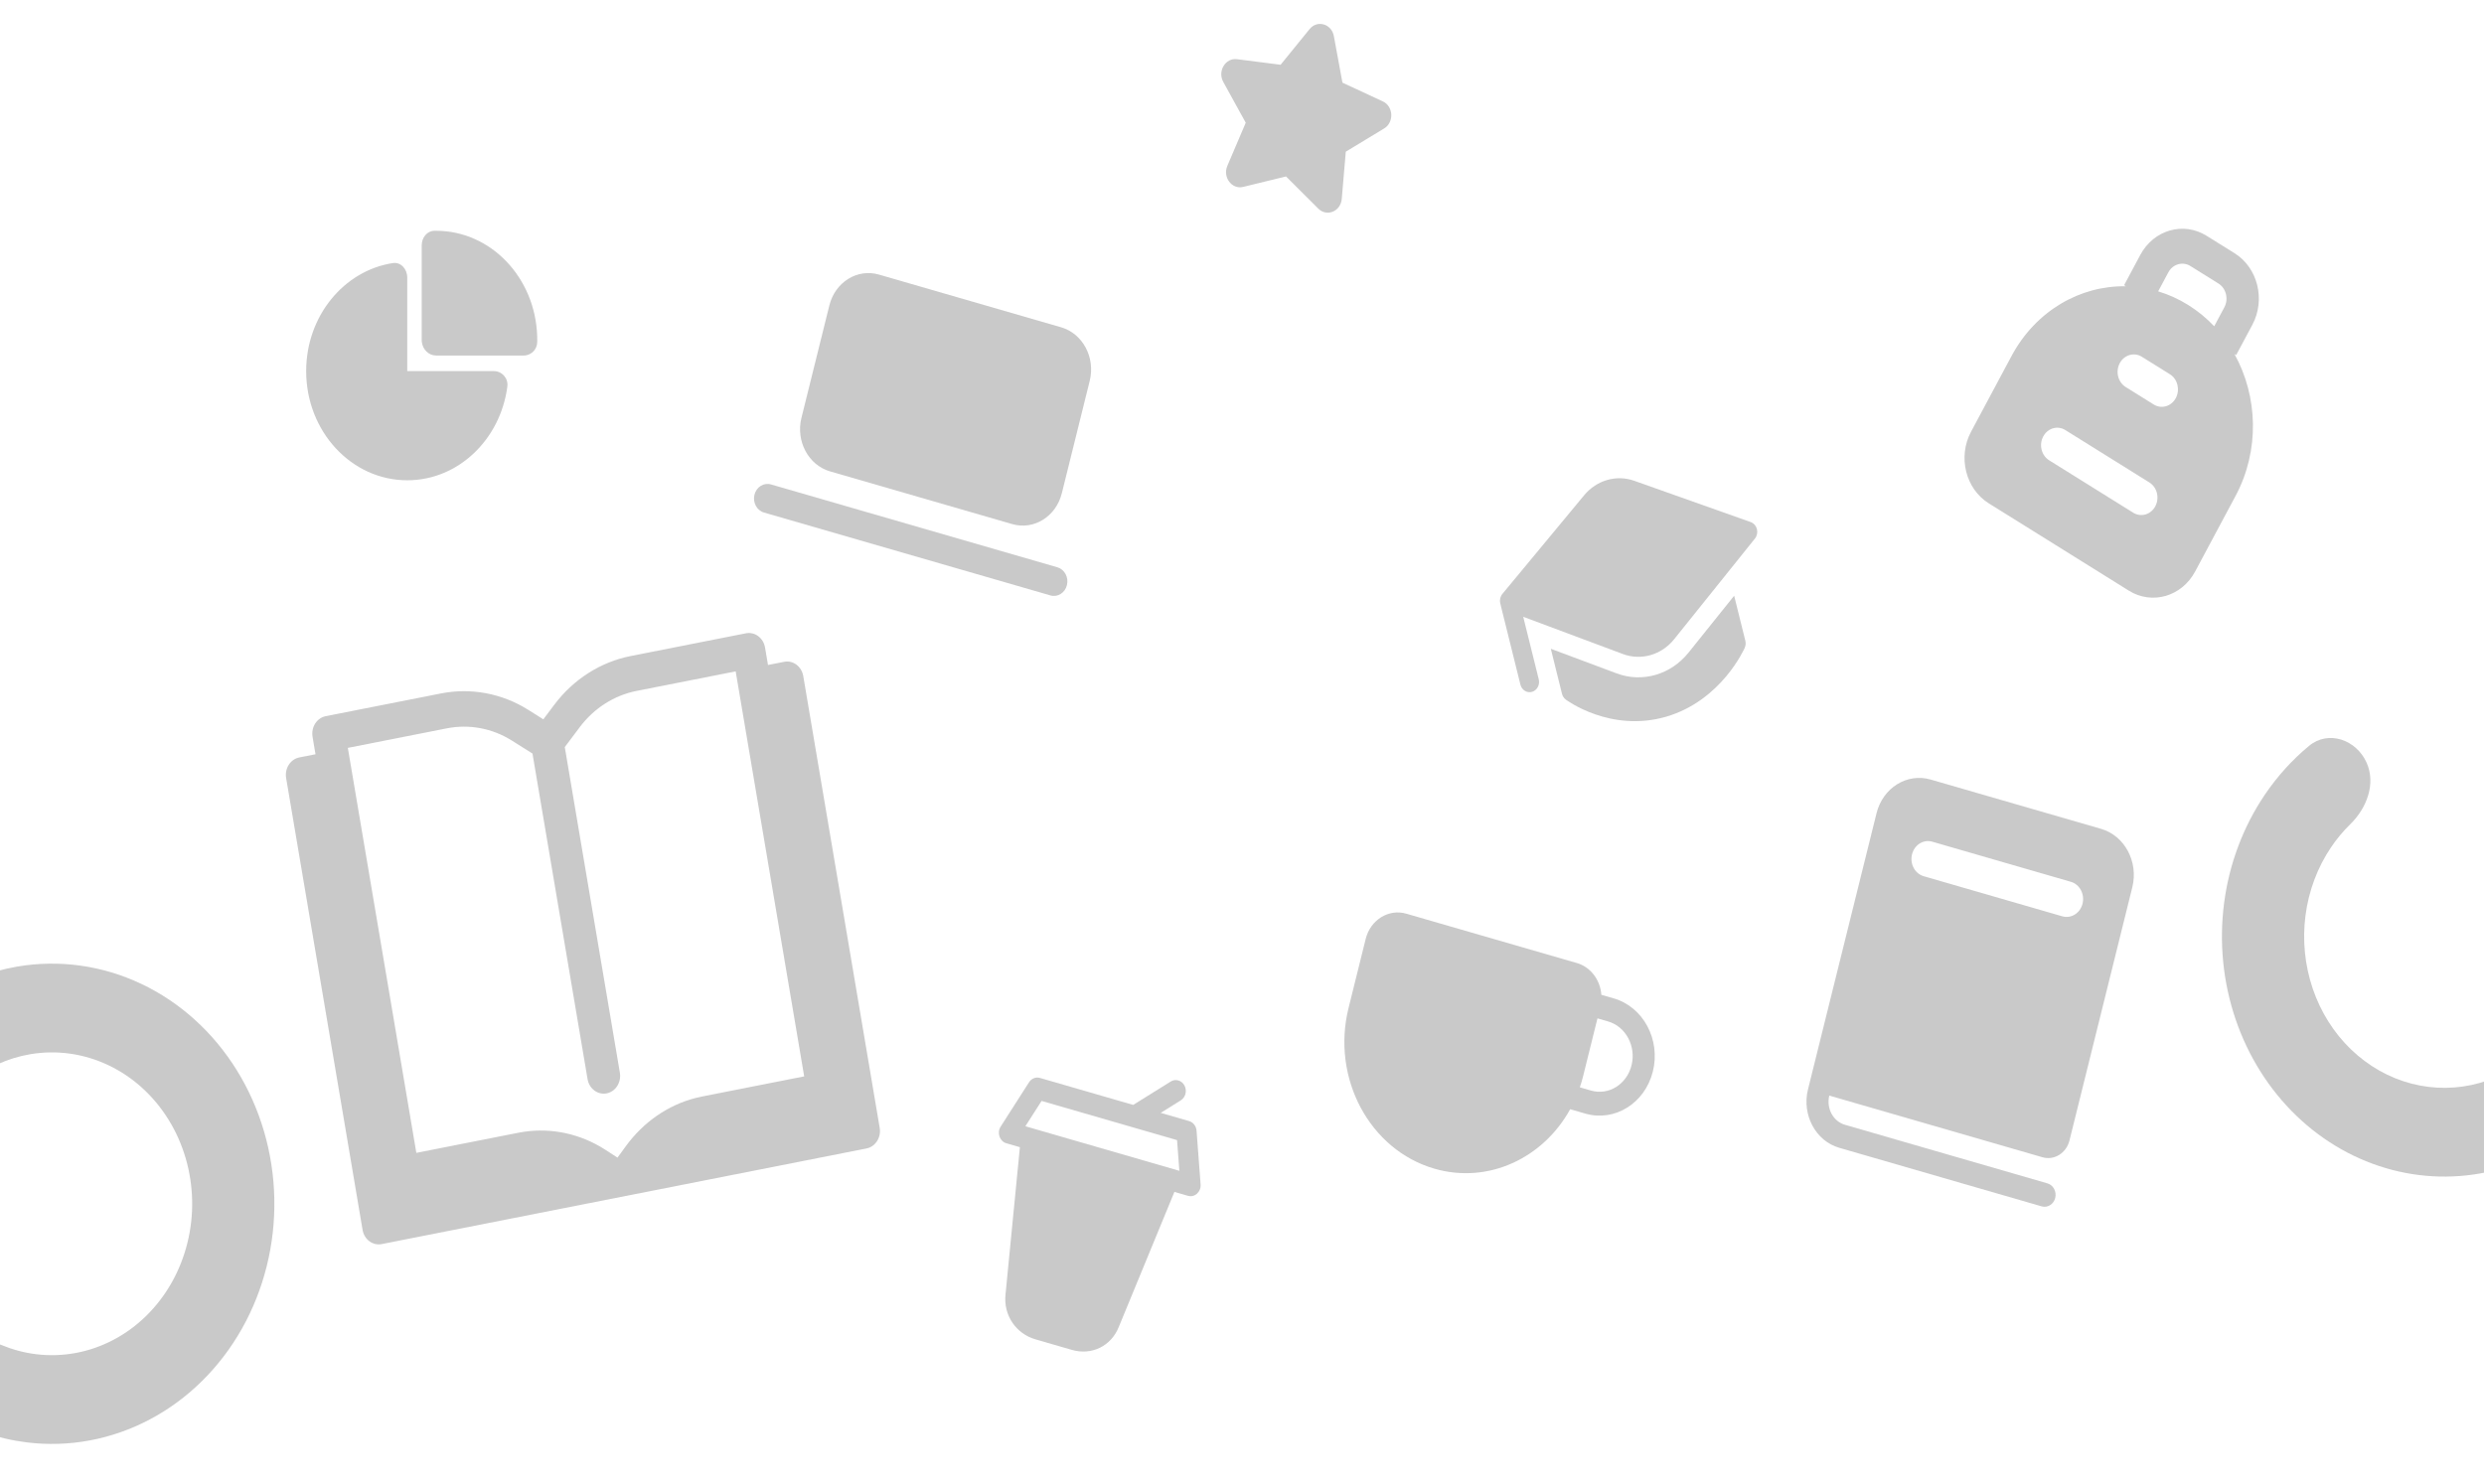 <svg width="430" height="257" viewBox="0 0 430 257" fill="none" xmlns="http://www.w3.org/2000/svg">
<path d="M202.66 187.277C203.494 186.757 204.56 187.065 205.041 187.966C205.523 188.867 205.237 190.018 204.403 190.538L200.927 192.703L205.847 194.127C206.559 194.333 207.074 195 207.133 195.793L207.834 205.094C207.932 206.392 206.81 207.403 205.645 207.066L203.299 206.387L193.688 229.729C192.336 233.146 188.937 234.724 185.544 233.743L179.265 231.925C175.872 230.944 173.659 227.741 174.068 224.079L176.552 198.646L174.207 197.968C173.042 197.631 172.538 196.149 173.224 195.078L178.137 187.401C178.556 186.747 179.311 186.447 180.022 186.653L196.165 191.325L202.66 187.277ZM203.757 197.421L180.307 190.635L177.499 195.021L204.158 202.736L203.757 197.421Z" fill="#282828" fill-opacity="0.25"/>
<path d="M-12.122 182.694C-14.602 179.669 -14.318 175.087 -10.981 172.899C-6.717 170.104 -1.971 168.218 2.999 167.371C10.254 166.136 17.685 167.168 24.415 170.345C31.145 173.522 36.893 178.712 40.981 185.302C45.069 191.893 47.326 199.609 47.486 207.539C47.647 215.47 45.703 223.285 41.885 230.062C38.067 236.838 32.534 242.294 25.939 245.785C19.344 249.276 11.962 250.657 4.664 249.764C-0.443 249.14 -5.36 247.42 -9.807 244.733C-13.064 242.763 -13.435 238.331 -11.092 235.209V235.209C-8.497 231.752 -3.594 231.307 0.305 232.922C2.213 233.712 4.214 234.243 6.265 234.494C10.865 235.056 15.519 234.186 19.677 231.985C23.834 229.784 27.323 226.345 29.73 222.073C32.136 217.801 33.362 212.874 33.261 207.875C33.16 202.875 31.737 198.011 29.16 193.856C26.582 189.701 22.959 186.43 18.716 184.427C14.474 182.424 9.789 181.773 5.215 182.552C3.262 182.885 1.363 183.472 -0.441 184.295C-4.413 186.105 -9.401 186.012 -12.122 182.694V182.694Z" fill="#282828" fill-opacity="0.25"/>
<path d="M453.08 173.43C456.667 174.781 458.622 178.749 456.889 182.16C454.888 186.098 452.303 189.673 449.224 192.737C444.568 197.37 438.925 200.692 432.796 202.408C426.668 204.124 420.242 204.18 414.088 202.573C407.934 200.966 402.242 197.744 397.516 193.194C392.79 188.643 389.176 182.904 386.994 176.484C384.813 170.065 384.13 163.164 385.008 156.391C385.886 149.619 388.296 143.185 392.026 137.66C394.207 134.429 396.8 131.566 399.717 129.152C403.069 126.377 407.896 128.078 409.677 132.06V132.06C411.309 135.708 409.715 139.923 406.861 142.709C405.629 143.912 404.51 145.253 403.524 146.713C401.173 150.197 399.653 154.253 399.1 158.522C398.547 162.791 398.977 167.142 400.352 171.189C401.727 175.236 404.006 178.854 406.985 181.723C409.964 184.591 413.552 186.622 417.432 187.635C421.311 188.649 425.363 188.613 429.226 187.531C433.09 186.45 436.647 184.356 439.582 181.434C440.78 180.242 441.86 178.927 442.807 177.512C445.077 174.12 449.253 171.989 453.08 173.43V173.43Z" fill="#282828" fill-opacity="0.25"/>
<path d="M70.5 48.062V64.263H85.5C86.881 64.263 88.019 65.479 87.824 66.956C86.614 76.119 79.319 83.165 70.5 83.165C60.835 83.165 53 74.702 53 64.263C53 54.739 59.523 46.859 68.007 45.553C69.374 45.342 70.5 46.571 70.5 48.062ZM75.5 39.962C84.964 39.962 92.673 48.075 92.99 58.213L93 58.863L92.997 59.231C92.975 60.471 92.058 61.409 90.939 61.546L90.655 61.563H75.5C74.218 61.563 73.161 60.521 73.017 59.178L73 58.863V42.495C73 41.151 73.916 39.991 75.159 39.966L75.5 39.962Z" fill="#282828" fill-opacity="0.25"/>
<path d="M143.566 52.89C144.567 48.856 148.405 46.463 152.14 47.544L183.693 56.675C187.427 57.756 189.643 61.902 188.643 65.935L183.812 85.409C182.811 89.442 178.972 91.836 175.238 90.755L143.685 81.623C139.951 80.543 137.734 76.397 138.735 72.364L143.566 52.89Z" fill="#282828" fill-opacity="0.25"/>
<path d="M133.462 83.883C132.217 83.523 130.937 84.321 130.604 85.665C130.27 87.009 131.009 88.391 132.254 88.751L181.838 103.101C183.083 103.461 184.362 102.663 184.696 101.319C185.029 99.975 184.29 98.593 183.046 98.233L133.462 83.883Z" fill="#282828" fill-opacity="0.25"/>
<path d="M368 49.572L367.699 49.385L370.499 44.147C372.819 39.808 377.956 38.321 381.974 40.826L386.824 43.85C390.842 46.356 392.218 51.904 389.898 56.243L387.098 61.481L386.798 61.294C390.851 68.587 391.215 77.974 386.998 85.863L379.998 98.958C377.678 103.297 372.541 104.784 368.523 102.279L344.275 87.158C340.257 84.653 338.88 79.104 341.2 74.765L348.2 61.67C352.417 53.781 360.126 49.428 368 49.572ZM375.349 47.171L373.596 50.45C375.377 50.986 377.124 51.77 378.799 52.814C380.474 53.858 381.976 55.101 383.296 56.498L385.049 53.219C385.822 51.773 385.363 49.923 384.024 49.088L379.174 46.064C377.835 45.229 376.122 45.725 375.349 47.171ZM366.949 62.885C366.176 64.332 366.635 66.181 367.974 67.016L372.824 70.04C374.163 70.875 375.876 70.38 376.649 68.933C377.422 67.487 376.963 65.637 375.624 64.802L370.774 61.778C369.435 60.943 367.722 61.439 366.949 62.885ZM357.524 74.468C356.185 73.633 354.473 74.129 353.699 75.575C352.926 77.021 353.385 78.871 354.724 79.706L369.274 88.778C370.613 89.614 372.325 89.118 373.098 87.671C373.872 86.225 373.413 84.376 372.074 83.54L357.524 74.468Z" fill="#282828" fill-opacity="0.25"/>
<path d="M243.433 158.211C240.374 157.326 237.23 159.287 236.41 162.591L233.442 174.555C230.436 186.67 237.093 199.121 248.309 202.368C257.605 205.058 267.116 200.58 271.811 192.071L274.422 192.827C279.52 194.302 284.761 191.034 286.127 185.528C287.493 180.021 284.467 174.361 279.369 172.886L277.207 172.26C277.024 169.717 275.385 167.458 272.973 166.76L243.433 158.211ZM276.533 176.34L278.38 176.874C281.439 177.759 283.254 181.155 282.434 184.459C281.615 187.763 278.47 189.724 275.411 188.838L273.482 188.28C273.7 187.639 273.893 186.982 274.06 186.31L276.533 176.34Z" fill="#282828" fill-opacity="0.25"/>
<path d="M56.392 124.011L76.316 120.08C81.522 119.053 86.897 120.055 91.445 122.916L94.054 124.557L95.958 122.025C99.275 117.613 103.976 114.623 109.182 113.596L129.126 109.661C130.671 109.357 132.153 110.462 132.435 112.13L132.946 115.15L135.743 114.598C137.288 114.294 138.769 115.399 139.051 117.067L152.282 195.296C152.564 196.964 151.54 198.563 149.995 198.868L66.071 215.425C64.526 215.73 63.045 214.625 62.763 212.957L49.532 134.728C49.25 133.06 50.274 131.46 51.819 131.155L54.617 130.604L54.106 127.583C53.824 125.915 54.847 124.316 56.392 124.011ZM127.351 116.254L110.203 119.637C106.319 120.403 102.827 122.633 100.373 125.896L97.768 129.36L107.306 185.753C107.588 187.421 106.564 189.021 105.019 189.326C103.474 189.631 101.993 188.525 101.711 186.857L92.177 130.483L88.581 128.222C85.218 126.106 81.222 125.355 77.338 126.121L60.212 129.5L72.072 199.629L89.74 196.144C94.587 195.187 99.582 196.046 103.925 198.56L104.915 199.17L106.887 200.456L108.318 198.499C111.375 194.292 115.639 191.348 120.412 190.125L121.522 189.873L139.211 186.384L127.351 116.254Z" fill="#282828" fill-opacity="0.25"/>
<path d="M274.221 85.767C276.397 83.141 279.806 82.154 282.906 83.254L303.066 90.405C303.589 90.59 303.991 91.045 304.137 91.617C304.284 92.19 304.156 92.803 303.796 93.252L289.821 110.673C287.622 113.415 284.099 114.434 280.926 113.248L263.683 106.801L266.369 117.626C266.603 118.572 266.083 119.545 265.207 119.799C264.33 120.052 263.43 119.49 263.195 118.544L259.793 104.833C259.779 104.775 259.767 104.717 259.758 104.658C259.738 104.599 259.72 104.538 259.705 104.476C259.567 103.901 259.704 103.29 260.071 102.847L274.221 85.767Z" fill="#282828" fill-opacity="0.25"/>
<path d="M270.393 120.135L268.46 112.342L279.851 116.601C284.294 118.262 289.226 116.835 292.305 112.997L300.197 103.158L302.13 110.95C302.231 111.357 302.195 111.789 302.028 112.169C302.028 112.169 302.028 112.169 300.543 111.409L302.028 112.169L302.025 112.176L302.021 112.186L302.008 112.214L301.965 112.307C301.929 112.383 301.878 112.49 301.811 112.623C301.677 112.889 301.48 113.262 301.216 113.712C300.69 114.611 299.895 115.829 298.803 117.131C296.623 119.73 293.219 122.714 288.388 124.112C283.557 125.51 279.228 124.764 276.136 123.69C274.588 123.153 273.335 122.528 272.463 122.033C272.027 121.786 271.684 121.569 271.444 121.411C271.325 121.332 271.231 121.268 271.164 121.221L271.084 121.164L271.06 121.146L271.052 121.14L271.048 121.137L271.98 119.676C271.046 121.136 271.048 121.137 271.048 121.137C270.728 120.898 270.494 120.542 270.393 120.135Z" fill="#282828" fill-opacity="0.25"/>
<path d="M334.2 134.983C330.124 133.803 325.934 136.416 324.842 140.818L312.977 188.642C311.885 193.045 314.304 197.569 318.38 198.749L353.435 208.894C354.453 209.189 355.501 208.535 355.774 207.435C356.047 206.335 355.442 205.203 354.423 204.908L319.369 194.763C317.331 194.174 316.121 191.911 316.667 189.71L353.567 200.389C355.605 200.979 357.7 199.673 358.246 197.472L369.122 153.632C370.214 149.23 367.795 144.705 363.719 143.526L334.2 134.983ZM334.495 145.747L358.48 152.688C360.008 153.131 360.915 154.828 360.506 156.478C360.096 158.129 358.525 159.109 356.997 158.666L333.012 151.725C331.484 151.283 330.577 149.586 330.986 147.935C331.396 146.284 332.967 145.305 334.495 145.747Z" fill="#282828" fill-opacity="0.25"/>
<path d="M226.702 5.036C228.027 3.406 230.508 4.124 230.901 6.251L232.387 14.311L239.378 17.558C241.223 18.415 241.357 21.185 239.605 22.245L232.967 26.263L232.269 34.447C232.084 36.607 229.687 37.601 228.211 36.129L222.622 30.552L215.2 32.364C213.241 32.842 211.625 30.686 212.465 28.716L215.648 21.251L211.76 14.187C210.733 12.322 212.132 9.996 214.127 10.25L221.684 11.213L226.702 5.036Z" fill="#282828" fill-opacity="0.25"/>
</svg>
